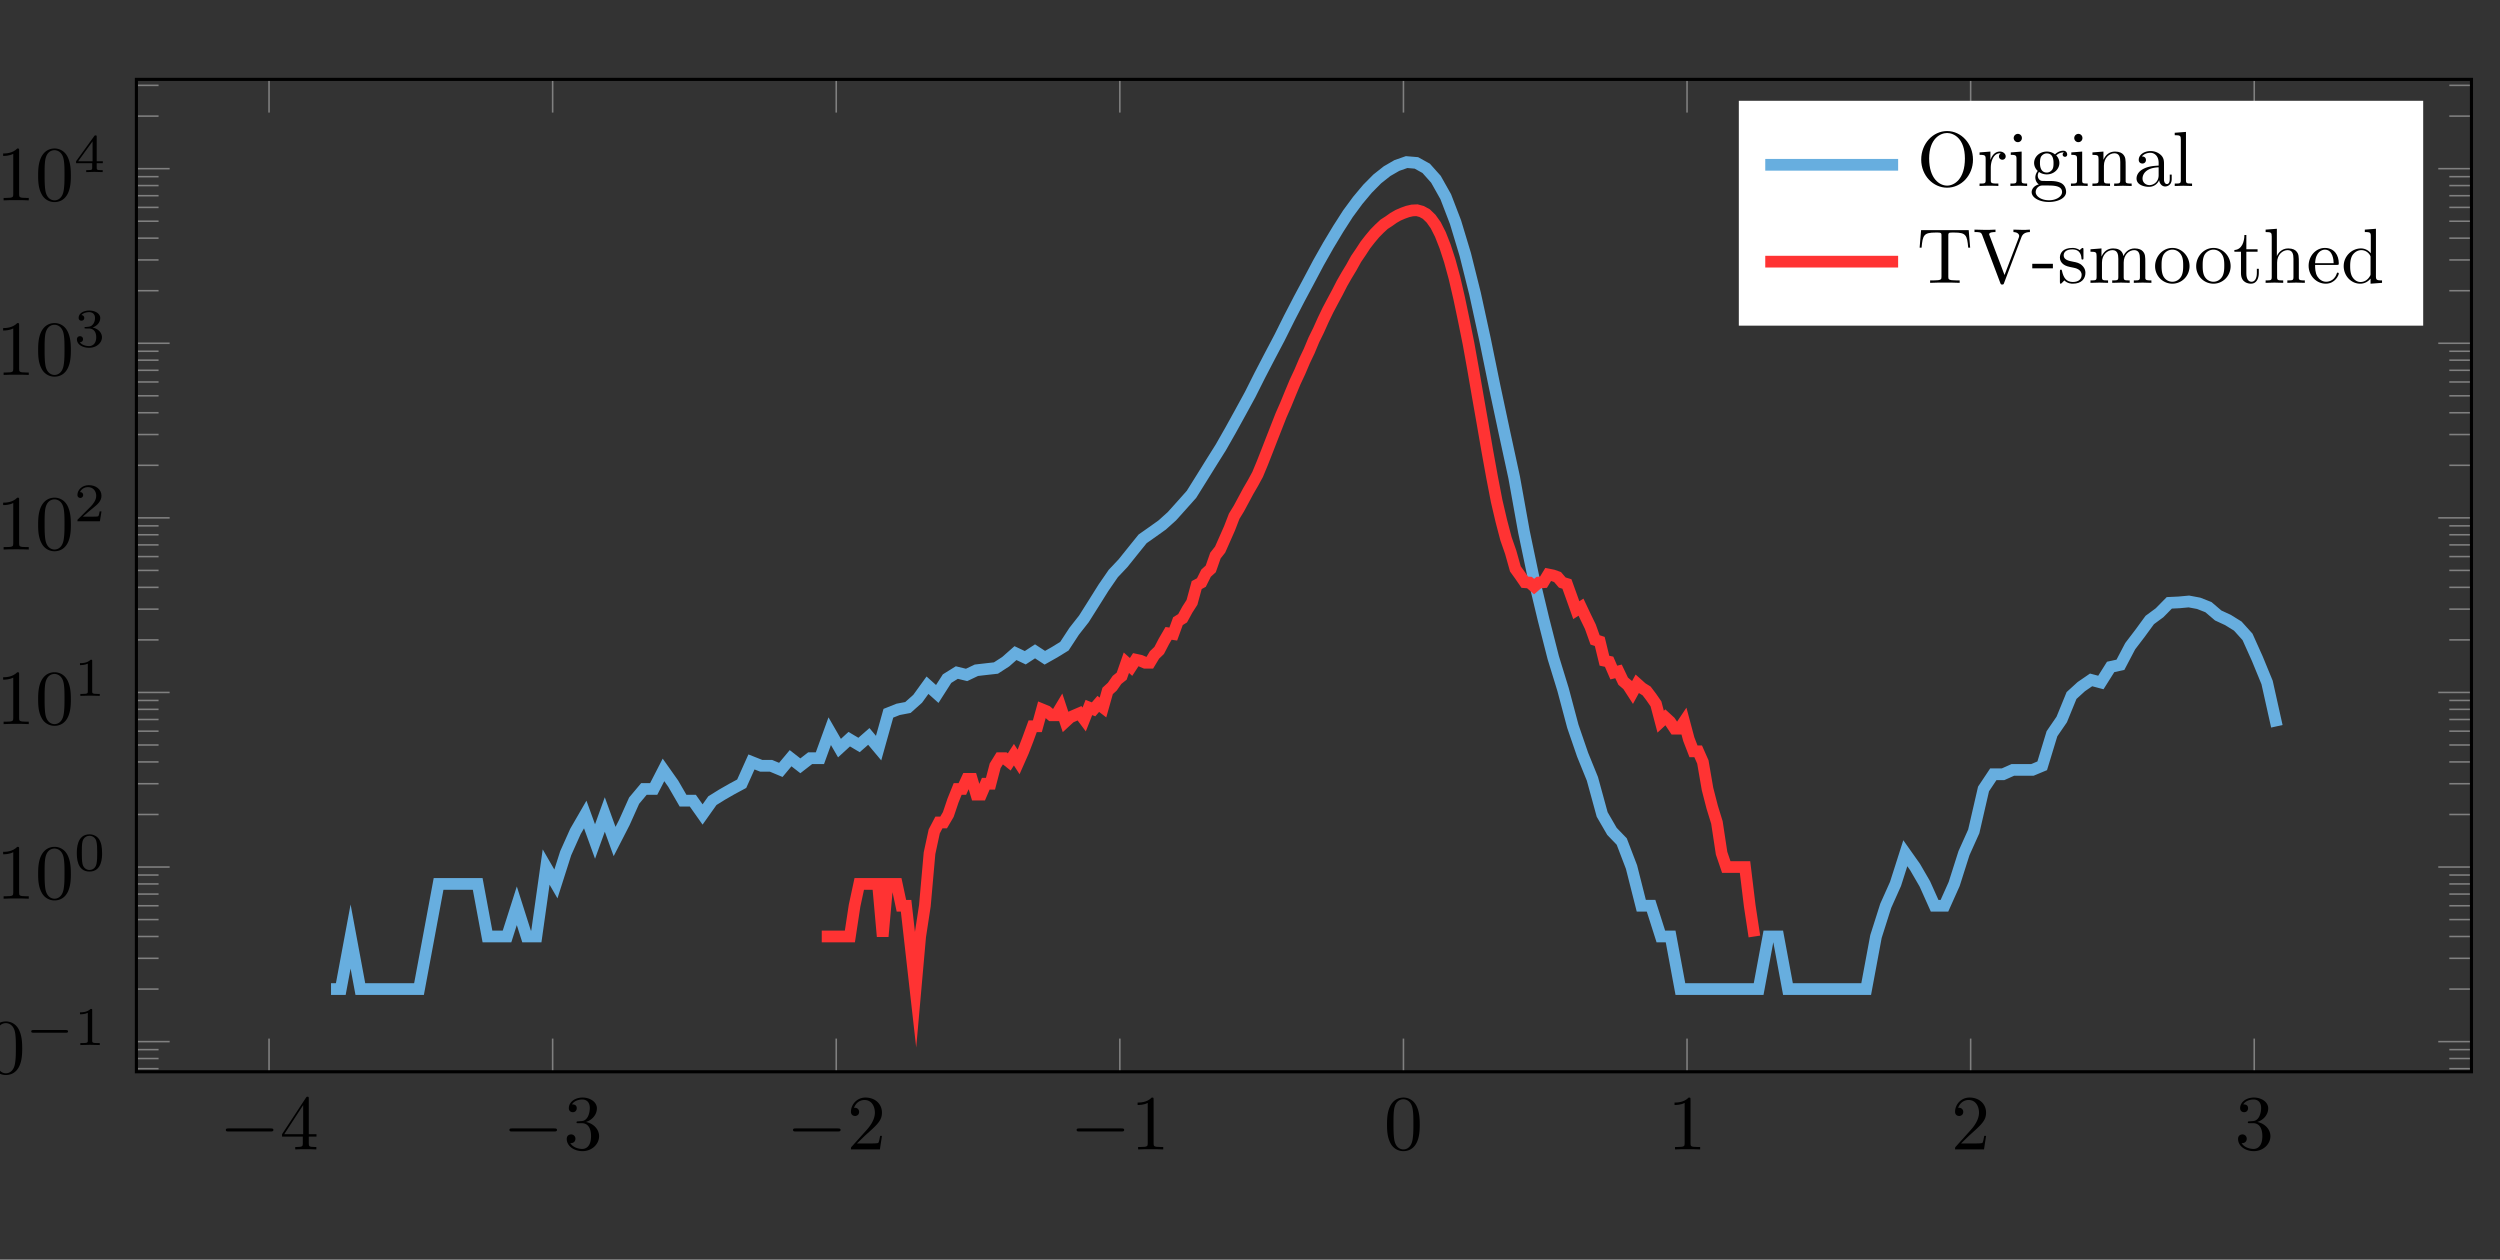 <svg xmlns="http://www.w3.org/2000/svg" xmlns:xlink="http://www.w3.org/1999/xlink" viewBox="20 0 320 161.24">
  <rect x="20" y="0" width="320" height="161.24" fill="#333333" stroke="none"/>
  <style>
    .original {
      stroke: #67aedf;
      stroke-width: 1.5;
    }

    .smoothed {
      stroke: #f33;
      stroke-width: 1.5;
    }
  </style>
  <defs>
    <symbol id="prefix__a" overflow="visible">
      <path
        d="M6.563-2.297c.171 0 .359 0 .359-.203 0-.188-.188-.188-.36-.188h-5.39c-.172 0-.344 0-.344.188 0 .203.172.203.344.203zm0 0" />
    </symbol>
    <symbol id="prefix__b" overflow="visible">
      <path
        d="M2.938-1.64v.859c0 .36-.032.469-.766.469h-.203V0c.406-.031.922-.031 1.343-.031.422 0 .938 0 1.36.031v-.313h-.219c-.734 0-.75-.109-.75-.468v-.86h.985v-.312h-.985v-4.531c0-.204 0-.266-.172-.266-.078 0-.11 0-.187.125L.28-1.953v.312zm.046-.313H.563l2.421-3.719zm0 0" />
    </symbol>
    <symbol id="prefix__c" overflow="visible">
      <path
        d="M2.89-3.516c.813-.265 1.391-.953 1.391-1.75 0-.812-.875-1.375-1.828-1.375-1 0-1.765.594-1.765 1.36 0 .328.218.515.515.515.297 0 .5-.218.5-.515 0-.485-.469-.485-.61-.485.298-.5.954-.625 1.313-.625.422 0 .969.22.969 1.11 0 .125-.031.703-.281 1.14-.297.485-.64.516-.89.516a3.29 3.29 0 01-.392.031c-.078.016-.14.031-.14.125 0 .11.062.11.234.11h.438c.812 0 1.187.671 1.187 1.656 0 1.36-.687 1.64-1.125 1.64-.437 0-1.187-.171-1.531-.75.344.047.656-.171.656-.546a.537.537 0 00-.547-.563c-.25 0-.562.14-.562.578C.422-.437 1.344.22 2.437.22c1.22 0 2.126-.906 2.126-1.922 0-.813-.641-1.594-1.672-1.813zm0 0" />
    </symbol>
    <symbol id="prefix__d" overflow="visible">
      <path
        d="M1.266-.766l1.062-1.03c1.547-1.376 2.14-1.907 2.14-2.907 0-1.14-.89-1.938-2.109-1.938C1.234-6.64.5-5.719.5-4.828c0 .547.5.547.531.547.172 0 .516-.11.516-.532a.513.513 0 00-.531-.515c-.079 0-.094 0-.125.016.218-.657.765-1.016 1.343-1.016.907 0 1.329.812 1.329 1.625 0 .797-.485 1.578-1.047 2.203L.609-.375C.5-.265.5-.235.5 0h3.703l.266-1.734h-.235C4.172-1.438 4.11-1 4-.844c-.063.078-.719.078-.938.078zm0 0" />
    </symbol>
    <symbol id="prefix__e" overflow="visible">
      <path
        d="M2.938-6.375c0-.25 0-.266-.235-.266C2.078-6 1.203-6 .891-6v.313c.203 0 .78 0 1.296-.266v5.172c0 .36-.03.469-.921.469H.953V0c.344-.031 1.203-.031 1.61-.031.39 0 1.265 0 1.609.031v-.313h-.313c-.906 0-.921-.109-.921-.468zm0 0" />
    </symbol>
    <symbol id="prefix__f" overflow="visible">
      <path
        d="M4.578-3.188c0-.796-.047-1.593-.39-2.328C3.733-6.484 2.905-6.64 2.5-6.64c-.61 0-1.328.266-1.75 1.188-.313.687-.36 1.469-.36 2.266 0 .75.032 1.64.454 2.406a1.83 1.83 0 001.64 1c.532 0 1.297-.203 1.735-1.157.312-.687.36-1.468.36-2.25zM2.484 0c-.39 0-.984-.25-1.156-1.203-.11-.594-.11-1.516-.11-2.11 0-.64 0-1.296.079-1.828.187-1.187.937-1.28 1.187-1.28.329 0 .985.187 1.172 1.171.11.563.11 1.313.11 1.938 0 .75 0 1.421-.11 2.062C3.5-.297 2.937 0 2.484 0zm0 0" />
    </symbol>
    <symbol id="prefix__o" overflow="visible">
      <path
        d="M7.188-3.375c0-2.031-1.5-3.656-3.313-3.656-1.797 0-3.313 1.593-3.313 3.656C.563-1.328 2.095.219 3.876.219c1.813 0 3.313-1.578 3.313-3.594zM3.874-.047c-.953 0-2.297-.875-2.297-3.469 0-2.578 1.469-3.265 2.297-3.265.86 0 2.281.703 2.281 3.265 0 2.641-1.36 3.47-2.281 3.47zm0 0" />
    </symbol>
    <symbol id="prefix__p" overflow="visible">
      <path
        d="M1.672-3.313v-1.093l-1.39.11v.312c.702 0 .78.062.78.562V-.75c0 .438-.109.438-.78.438V0c.39-.016.859-.031 1.14-.031.39 0 .86 0 1.266.031v-.313h-.22c-.734 0-.75-.109-.75-.468v-1.531c0-.985.423-1.876 1.173-1.876.062 0 .093 0 .109.016-.031 0-.234.125-.234.39 0 .266.218.423.437.423a.421.421 0 00.422-.438c0-.312-.313-.61-.734-.61-.735 0-1.094.673-1.22 1.095zm0 0" />
    </symbol>
    <symbol id="prefix__q" overflow="visible">
      <path
        d="M1.766-4.406l-1.391.11v.312c.64 0 .734.062.734.546V-.75c0 .438-.109.438-.78.438V0c.312-.016.859-.031 1.093-.031.36 0 .703.015 1.047.031v-.313c-.672 0-.703-.046-.703-.437zm.03-1.735a.514.514 0 00-.515-.53.537.537 0 00-.531.53c0 .266.219.532.531.532a.514.514 0 00.516-.532zm0 0" />
    </symbol>
    <symbol id="prefix__r" overflow="visible">
      <path
        d="M2.219-1.719c-.875 0-.875-1-.875-1.218 0-.266.015-.594.156-.844.078-.11.313-.39.719-.39.86 0 .86.984.86 1.218 0 .265 0 .594-.157.844-.078.109-.313.39-.703.39zm-1.156.39c0-.03 0-.265.156-.468.39.281.812.313 1 .313.922 0 1.61-.688 1.61-1.454 0-.374-.157-.734-.407-.968.36-.344.719-.39.89-.39.032 0 .079 0 .11.015-.11.031-.172.14-.172.265 0 .172.14.282.297.282a.28.28 0 00.281-.297c0-.172-.11-.485-.5-.485-.203 0-.64.063-1.062.47a1.652 1.652 0 00-1.047-.36c-.938 0-1.625.687-1.625 1.453 0 .437.219.812.469 1.031-.125.14-.313.469-.313.828 0 .313.14.688.453.89-.61.157-.922.595-.922.985 0 .719.985 1.266 2.203 1.266 1.172 0 2.204-.5 2.204-1.281 0-.344-.125-.86-.641-1.141-.531-.266-1.11-.266-1.719-.266-.25 0-.672 0-.75-.015-.312-.047-.516-.344-.516-.672zM2.5 1.829C1.484 1.828.797 1.312.797.781c0-.453.375-.828.812-.844h.594c.86 0 1.969 0 1.969.844 0 .547-.703 1.047-1.672 1.047zm0 0" />
    </symbol>
    <symbol id="prefix__s" overflow="visible">
      <path
        d="M1.094-3.422V-.75c0 .438-.11.438-.782.438V0c.36-.016.86-.031 1.141-.031.25 0 .766.015 1.11.031v-.313c-.672 0-.782 0-.782-.437v-1.844c0-1.031.719-1.594 1.344-1.594.64 0 .75.532.75 1.11V-.75c0 .438-.11.438-.781.438V0c.344-.016.86-.031 1.125-.031.25 0 .781.015 1.11.031v-.313c-.516 0-.766 0-.766-.296v-1.907c0-.859 0-1.156-.313-1.515-.14-.172-.469-.375-1.047-.375-.734 0-1.203.422-1.484 1.047v-1.047l-1.407.11v.312c.704 0 .782.062.782.562zm0 0" />
    </symbol>
    <symbol id="prefix__t" overflow="visible">
      <path
        d="M3.313-.75c.046.39.312.813.78.813.22 0 .829-.141.829-.954v-.562h-.25v.562c0 .579-.25.641-.36.641-.328 0-.375-.453-.375-.5v-1.984c0-.422 0-.813-.359-1.188-.39-.39-.89-.547-1.36-.547-.827 0-1.515.469-1.515 1.125 0 .297.203.469.469.469a.435.435 0 00.453-.453c0-.125-.047-.453-.516-.453.282-.36.766-.469 1.079-.469.5 0 1.062.39 1.062 1.281v.36c-.516.03-1.203.062-1.828.359-.75.344-1 .86-1 1.297 0 .812.969 1.062 1.594 1.062.656 0 1.109-.406 1.296-.859zM3.25-2.39v1c0 .937-.719 1.28-1.172 1.28-.484 0-.89-.343-.89-.843 0-.547.421-1.375 2.062-1.438zm0 0" />
    </symbol>
    <symbol id="prefix__u" overflow="visible">
      <path
        d="M1.766-6.922l-1.438.11v.312c.703 0 .781.063.781.563V-.75c0 .438-.109.438-.78.438V0c.327-.016.859-.031 1.109-.031s.734.015 1.109.031v-.313c-.672 0-.781 0-.781-.437zm0 0" />
    </symbol>
    <symbol id="prefix__v" overflow="visible">
      <path
        d="M6.64-6.75H.548L.359-4.5h.25C.75-6.11.891-6.438 2.406-6.438c.172 0 .438 0 .531.016.22.047.22.156.22.375V-.78c0 .328 0 .469-1.048.469h-.406V0c.406-.031 1.422-.031 1.89-.031.454 0 1.485 0 1.891.031v-.313h-.406c-1.047 0-1.047-.14-1.047-.468v-5.266c0-.187 0-.328.188-.375.11-.016.375-.016.562-.016 1.516 0 1.657.329 1.797 1.938h.25zm0 0" />
    </symbol>
    <symbol id="prefix__w" overflow="visible">
      <path
        d="M6.188-5.828c.14-.375.406-.656 1.093-.672v-.313c-.312.032-.718.032-.968.032-.297 0-.875-.016-1.141-.032v.313c.516.016.734.266.734.5 0 .078-.031.14-.047.203L4.031-1 2.125-6.031c-.063-.14-.063-.157-.063-.172 0-.297.563-.297.813-.297v-.313c-.36.032-1.047.032-1.422.032-.469 0-.906-.016-1.266-.032v.313c.657 0 .844 0 .985.375L3.484 0c.063.188.11.219.25.219.157 0 .188-.047.235-.188zm0 0" />
    </symbol>
    <symbol id="prefix__x" overflow="visible">
      <path d="M2.75-1.86v-.577H.11v.578zm0 0" />
    </symbol>
    <symbol id="prefix__y" overflow="visible">
      <path
        d="M2.078-1.938c.219.047 1.031.204 1.031.922 0 .5-.343.907-1.125.907-.843 0-1.203-.563-1.39-1.422-.031-.125-.031-.157-.14-.157-.126 0-.126.063-.126.235v1.328c0 .172 0 .234.11.234C.483.11.5.094.688-.094.703-.109.703-.125.89-.312c.437.406.89.421 1.093.421 1.141 0 1.61-.671 1.61-1.39 0-.516-.297-.828-.422-.938-.328-.328-.719-.406-1.14-.484-.563-.11-1.22-.235-1.22-.813 0-.359.25-.765 1.11-.765 1.094 0 1.156.906 1.172 1.203 0 .094.094.094.11.094.14 0 .14-.047.14-.235v-1.015c0-.157 0-.235-.11-.235-.046 0-.078 0-.203.125-.031.032-.125.125-.172.157-.375-.282-.78-.282-.937-.282-1.219 0-1.594.672-1.594 1.235 0 .343.156.625.422.843.328.25.61.313 1.328.454zm0 0" />
    </symbol>
    <symbol id="prefix__z" overflow="visible">
      <path
        d="M1.094-3.422V-.75c0 .438-.11.438-.782.438V0c.36-.016.86-.031 1.141-.031.25 0 .766.015 1.11.031v-.313c-.672 0-.782 0-.782-.437v-1.844c0-1.031.719-1.594 1.344-1.594.64 0 .75.532.75 1.11V-.75c0 .438-.11.438-.781.438V0c.344-.016.86-.031 1.125-.031.25 0 .781.015 1.11.031v-.313c-.657 0-.766 0-.766-.437v-1.844c0-1.031.703-1.594 1.343-1.594.625 0 .735.532.735 1.11V-.75c0 .438-.11.438-.782.438V0c.344-.016.86-.031 1.125-.031.266 0 .782.015 1.125.031v-.313c-.515 0-.765 0-.78-.296v-1.907c0-.859 0-1.156-.313-1.515-.141-.172-.47-.375-1.047-.375-.828 0-1.282.593-1.438.984-.14-.875-.875-.984-1.328-.984-.734 0-1.203.422-1.484 1.047v-1.047l-1.407.11v.312c.704 0 .782.062.782.562zm0 0" />
    </symbol>
    <symbol id="prefix__A" overflow="visible">
      <path
        d="M4.688-2.14c0-1.266-.985-2.329-2.188-2.329C1.25-4.469.281-3.375.281-2.14A2.22 2.22 0 002.484.11c1.204 0 2.204-.984 2.204-2.25zM2.5-.14c-.438 0-.875-.204-1.14-.672-.25-.438-.25-1.047-.25-1.407 0-.39 0-.922.234-1.36a1.347 1.347 0 011.14-.671c.438 0 .86.219 1.125.656.266.422.266 1 .266 1.375 0 .36 0 .906-.219 1.344-.234.453-.672.734-1.156.734zm0 0" />
    </symbol>
    <symbol id="prefix__B" overflow="visible">
      <path
        d="M1.719-3.984h1.437v-.313H1.72v-1.828h-.25c0 .813-.297 1.875-1.282 1.922v.219h.844v2.75c0 1.218.938 1.343 1.297 1.343.703 0 .985-.703.985-1.343v-.563h-.25v.547c0 .734-.297 1.11-.672 1.11-.672 0-.672-.907-.672-1.079zm0 0" />
    </symbol>
    <symbol id="prefix__C" overflow="visible">
      <path
        d="M1.094-.75c0 .438-.11.438-.782.438V0c.36-.016.86-.031 1.141-.031.25 0 .766.015 1.11.031v-.313c-.672 0-.782 0-.782-.437v-1.844c0-1.031.719-1.594 1.344-1.594.64 0 .75.532.75 1.11V-.75c0 .438-.11.438-.781.438V0c.344-.016.86-.031 1.125-.031.25 0 .781.015 1.11.031v-.313c-.516 0-.766 0-.766-.296v-1.907c0-.859 0-1.156-.313-1.515-.14-.172-.469-.375-1.047-.375-.844 0-1.281.593-1.453.984v-3.5l-1.438.11v.312c.704 0 .782.063.782.563zm0 0" />
    </symbol>
    <symbol id="prefix__D" overflow="visible">
      <path
        d="M1.11-2.516C1.171-4 2.015-4.25 2.36-4.25c1.015 0 1.124 1.344 1.124 1.734zm0 .22h2.78c.22 0 .25 0 .25-.22 0-.984-.546-1.953-1.78-1.953C1.202-4.469.28-3.437.28-2.187.281-.86 1.328.108 2.47.108 3.688.11 4.14-1 4.14-1.187c0-.094-.079-.125-.141-.125-.078 0-.11.062-.125.14C3.531-.14 2.625-.14 2.531-.14c-.5 0-.89-.296-1.125-.671-.297-.47-.297-1.125-.297-1.485zm0 0" />
    </symbol>
    <symbol id="prefix__E" overflow="visible">
      <path
        d="M3.781-.547V.11L5.25 0v-.313c-.688 0-.781-.062-.781-.562v-6.047l-1.422.11v.312c.687 0 .765.063.765.563v2.156a1.582 1.582 0 00-1.25-.625c-1.171 0-2.218.984-2.218 2.265 0 1.266.969 2.25 2.11 2.25.64 0 1.077-.343 1.327-.656zm0-2.672v2.047c0 .172 0 .188-.11.36-.296.484-.733.703-1.171.703-.453 0-.813-.266-1.047-.641-.25-.406-.281-.969-.281-1.39 0-.36.016-.954.297-1.407.218-.312.593-.64 1.14-.64.344 0 .766.156 1.063.593.11.172.11.188.11.375zm0 0" />
    </symbol>
    <symbol id="prefix__g" overflow="visible">
      <path
        d="M5.188-1.578c.109 0 .28 0 .28-.156 0-.188-.171-.188-.28-.188H1.03c-.11 0-.281 0-.281.172s.156.172.281.172zm0 0" />
    </symbol>
    <symbol id="prefix__h" overflow="visible">
      <path
        d="M2.328-4.438c0-.187 0-.187-.203-.187-.453.438-1.078.438-1.36.438v.25c.157 0 .626 0 1-.188v3.547c0 .234 0 .328-.687.328H.812V0c.125 0 .985-.031 1.235-.031.219 0 1.094.031 1.25.031v-.25H3.03c-.703 0-.703-.094-.703-.328zm0 0" />
    </symbol>
    <symbol id="prefix__i" overflow="visible">
      <path
        d="M3.594-2.219c0-.765-.094-1.328-.406-1.812-.22-.313-.657-.594-1.204-.594C.36-4.625.36-2.719.36-2.219c0 .5 0 2.36 1.625 2.36 1.61 0 1.61-1.86 1.61-2.36zM1.984-.063c-.328 0-.75-.187-.89-.75C1-1.219 1-1.796 1-2.313c0-.515 0-1.046.094-1.421.156-.547.593-.704.89-.704.375 0 .735.235.86.641.11.375.125.875.125 1.485 0 .515 0 1.03-.094 1.468-.14.64-.61.781-.89.781zm0 0" />
    </symbol>
    <symbol id="prefix__j" overflow="visible">
      <path
        d="M3.516-1.266H3.28c-.015.157-.094.563-.187.625-.047.047-.578.047-.688.047H1.125c.734-.64.984-.844 1.39-1.172.516-.406 1-.843 1-1.5 0-.843-.734-1.359-1.624-1.359-.86 0-1.454.61-1.454 1.25 0 .344.297.39.376.39.156 0 .359-.124.359-.374 0-.125-.047-.375-.406-.375.218-.485.687-.641 1.015-.641.703 0 1.063.547 1.063 1.11 0 .609-.438 1.078-.656 1.328L.516-.266C.437-.203.437-.187.437 0h2.876zm0 0" />
    </symbol>
    <symbol id="prefix__k" overflow="visible">
      <path
        d="M1.906-2.328c.547 0 .938.375.938 1.125 0 .86-.516 1.125-.906 1.125-.282 0-.907-.078-1.188-.5.328 0 .406-.235.406-.39 0-.22-.172-.376-.39-.376a.38.38 0 00-.391.407C.375-.281 1.094.14 1.938.14c.968 0 1.64-.657 1.64-1.344 0-.547-.437-1.094-1.203-1.25.719-.266.984-.781.984-1.219 0-.547-.625-.953-1.406-.953-.766 0-1.36.375-1.36.938 0 .234.157.359.36.359.219 0 .36-.156.36-.344 0-.203-.141-.36-.36-.375.25-.297.719-.375.985-.375.312 0 .75.156.75.75 0 .297-.094.625-.282.828-.219.266-.422.281-.765.313-.172.015-.188.015-.22.015-.015 0-.077.016-.077.094 0 .094.062.094.187.094zm0 0" />
    </symbol>
    <symbol id="prefix__l" overflow="visible">
      <path
        d="M3.688-1.14v-.25h-.782V-4.5c0-.14 0-.203-.14-.203-.094 0-.125 0-.188.11L.266-1.392v.25h2.062v.563c0 .25 0 .328-.578.328h-.188V0c.36-.016.797-.031 1.047-.031.266 0 .704.015 1.063.031v-.25h-.188c-.578 0-.578-.078-.578-.328v-.563zM2.375-3.939v2.547H.531zm0 0" />
    </symbol>
    <clipPath id="prefix__m">
      <path d="M51 10.16h272v127.028H51zm0 0" />
    </clipPath>
    <clipPath id="prefix__n">
      <path d="M113 15h143v122.188H113zm0 0" />
    </clipPath>
  </defs>
  <path fill="none" stroke="gray" stroke-miterlimit="10" stroke-width=".199"
    d="M54.438 137.188v-4.25m36.3 4.25v-4.25m36.301 4.25v-4.25m36.3 4.25v-4.25m36.302 4.25v-4.25m36.3 4.25v-4.25m36.301 4.25v-4.25m36.301 4.25v-4.25M54.437 10.16v4.25m36.301-4.25v4.25m36.301-4.25v4.25m36.3-4.25v4.25m36.302-4.25v4.25m36.3-4.25v4.25m36.301-4.25v4.25m36.301-4.25v4.25M37.46 136.79h2.837m-2.836-1.298h2.836m-2.836-1.14h2.836m-2.836-1.024h2.836m-2.836-6.726h2.836m-2.836-3.938h2.836m-2.836-2.793h2.836m-2.836-2.164h2.836m-2.836-1.77h2.836m-2.836-1.496h2.836m-2.836-1.296h2.836m-2.836-1.141h2.836m-2.836-1.024h2.836m-2.836-6.726h2.836m-2.836-3.938h2.836m-2.836-2.789h2.836M37.46 95.36h2.836m-2.836-1.77h2.836m-2.836-1.495h2.836m-2.836-1.297h2.836m-2.836-1.14h2.836m-2.836-1.024h2.836m-2.836-6.727h2.836M37.46 77.97h2.836m-2.836-2.79h2.836m-2.836-2.167h2.836m-2.836-1.77h2.836m-2.836-1.496h2.836M37.46 68.45h2.836m-2.836-1.14h2.836m-2.836-1.024h2.836M37.46 59.56h2.836M37.46 55.62h2.836m-2.836-2.789h2.836m-2.836-2.168h2.836m-2.836-1.77h2.836m-2.836-1.496h2.836m-2.836-1.296h2.836M37.46 44.96h2.836m-2.836-1.023h2.836M37.46 37.21h2.836m-2.836-3.938h2.836m-2.836-2.789h2.836m-2.836-2.168h2.836m-2.836-1.77h2.836m-2.836-1.495h2.836m-2.836-1.297h2.836m-2.836-1.14h2.836M37.46 21.59h2.836m-2.836-6.727h2.836m-2.836-3.937h2.836m296.05 125.863h-2.835m2.836-1.297h-2.836m2.836-1.14h-2.836m2.836-1.024h-2.836m2.836-6.726h-2.836m2.836-3.938h-2.836m2.836-2.793h-2.836m2.836-2.164h-2.836m2.836-1.77h-2.836m2.836-1.496h-2.836m2.836-1.296h-2.836m2.836-1.141h-2.836m2.836-1.024h-2.836m2.836-6.726h-2.836m2.836-3.938h-2.836m2.836-2.789h-2.836m2.836-2.168h-2.836m2.836-1.77h-2.836m2.836-1.495h-2.836m2.836-1.297h-2.836m2.836-1.14h-2.836m2.836-1.024h-2.836m2.836-6.727h-2.836m2.836-3.937h-2.836m2.836-2.79h-2.836m2.836-2.167h-2.836m2.836-1.77h-2.836m2.836-1.496h-2.836m2.836-1.297h-2.836m2.836-1.14h-2.836m2.836-1.024h-2.836m2.836-6.726h-2.836m2.836-3.938h-2.836m2.836-2.789h-2.836m2.836-2.168h-2.836m2.836-1.77h-2.836m2.836-1.496h-2.836m2.836-1.296h-2.836m2.836-1.141h-2.836m2.836-1.023h-2.836m2.836-6.727h-2.836m2.836-3.938h-2.836m2.836-2.789h-2.836m2.836-2.168h-2.836m2.836-1.77h-2.836m2.836-1.495h-2.836m2.836-1.297h-2.836m2.836-1.14h-2.836m2.836-1.024h-2.836m2.836-6.727h-2.836m2.836-3.937h-2.836M37.46 133.328h4.255M37.46 110.98h4.254M37.46 88.633h4.254M37.46 66.285h4.254M37.46 43.938h4.254M37.46 21.59h4.254m294.633 111.738h-4.25m4.25-22.348h-4.25m4.25-22.347h-4.25m4.25-22.348h-4.25m4.25-22.347h-4.25m4.25-22.348h-4.25" />
  <path fill="none" stroke="#000" stroke-miterlimit="10" stroke-width=".399"
    d="M37.46 137.188V10.16h298.888v127.028zm0 0" />
  <use x="48.073" y="147.127" xlink:href="#prefix__a" />
  <use x="55.822" y="147.127" xlink:href="#prefix__b" />
  <use x="84.373" y="147.127" xlink:href="#prefix__a" />
  <use x="92.122" y="147.127" xlink:href="#prefix__c" />
  <use x="120.674" y="147.127" xlink:href="#prefix__a" />
  <use x="128.422" y="147.127" xlink:href="#prefix__d" />
  <use x="156.974" y="147.127" xlink:href="#prefix__a" />
  <use x="164.723" y="147.127" xlink:href="#prefix__e" />
  <use x="197.149" y="147.127" xlink:href="#prefix__f" />
  <use x="233.449" y="147.127" xlink:href="#prefix__e" />
  <use x="269.749" y="147.127" xlink:href="#prefix__d" />
  <use x="306.05" y="147.127" xlink:href="#prefix__c" />
  <use x="13.283" y="137.382" xlink:href="#prefix__e" />
  <use x="18.264" y="137.382" xlink:href="#prefix__f" />
  <use x="23.246" y="133.766" xlink:href="#prefix__g" />
  <use x="29.473" y="133.766" xlink:href="#prefix__h" />
  <use x="19.51" y="115.035" xlink:href="#prefix__e" />
  <use x="24.491" y="115.035" xlink:href="#prefix__f" />
  <use x="29.473" y="111.419" xlink:href="#prefix__i" />
  <use x="19.51" y="92.687" xlink:href="#prefix__e" />
  <use x="24.491" y="92.687" xlink:href="#prefix__f" />
  <use x="29.473" y="89.072" xlink:href="#prefix__h" />
  <use x="19.51" y="70.34" xlink:href="#prefix__e" />
  <use x="24.491" y="70.34" xlink:href="#prefix__f" />
  <use x="29.473" y="66.725" xlink:href="#prefix__j" />
  <use x="19.51" y="47.993" xlink:href="#prefix__e" />
  <use x="24.491" y="47.993" xlink:href="#prefix__f" />
  <use x="29.473" y="44.377" xlink:href="#prefix__k" />
  <use x="19.51" y="25.646" xlink:href="#prefix__e" />
  <use x="24.491" y="25.646" xlink:href="#prefix__f" />
  <use x="29.473" y="22.03" xlink:href="#prefix__l" />
  <g clip-path="url(#prefix__m)">
    <path fill="none" class="original" stroke-miterlimit="10"
      d="M62.371 126.602h1.25l1.254-6.73 1.25 6.73h7.508l1.254-6.73 1.25-6.727h5.008l1.25 6.726h2.503l1.254-3.933 1.25 3.933h1.25l1.254-8.89 1.25 2.164 1.254-3.934 1.25-2.793 1.25-2.164 1.254 3.46 1.25-3.46 1.254 3.46 1.25-2.437 1.25-2.793 1.254-1.496h1.25l1.254-2.441 1.25 1.77 1.254 2.167h1.25l1.25 1.77 1.254-1.77 1.25-.777 1.254-.719 1.25-.672 1.25-2.789 1.253.496h1.25l1.254.524 1.25-1.496 1.25.972 1.254-.972h1.25l1.254-3.461 1.25 2.168 1.25-1.145 1.254.746 1.25-1.097 1.254 1.496 1.25-4.461 1.254-.5 1.25-.238 1.25-1.118 1.254-1.734 1.25 1.121 1.254-1.965 1.25-.777 1.25.305 1.254-.598 1.25-.145 1.253-.14 1.25-.809 1.25-1.101 1.254.593 1.25-.82 1.254.82 1.25-.707 1.254-.77 1.25-1.91 1.25-1.593 1.254-1.988 1.25-1.993 1.254-1.82 1.25-1.324 1.25-1.559 1.254-1.554 1.25-.88 1.254-.894 1.25-1.125 1.25-1.394 1.254-1.407 1.25-2 1.254-2.02 1.25-1.991 1.254-2.203 1.25-2.266 1.25-2.29 1.253-2.495 1.25-2.403 1.254-2.378 1.25-2.508 1.25-2.414 1.254-2.348 1.25-2.355 1.254-2.215 1.25-2.078 1.25-1.95 1.254-1.703 1.25-1.492 1.254-1.266 1.25-.988 1.254-.726 1.25-.438 1.25.106 1.254.695 1.25 1.402 1.254 2.23 1.25 3.258 1.25 4.141 1.254 5.024 1.25 5.742 1.254 6.136 1.25 5.864 1.25 5.758 1.253 6.968 1.25 5.965 1.254 5.25 1.25 4.906 1.25 4.063 1.254 4.71 1.25 3.638 1.254 3.09 1.25 4.562 1.254 2.164 1.25 1.297 1.25 3.265 1.254 4.957h1.25l1.254 3.934h1.25l1.25 6.73h10.015l1.25-6.73h1.254l1.25 6.73h10.012l1.254-6.73 1.25-3.933 1.25-2.793 1.254-3.934 1.25 1.77 1.254 2.164 1.25 2.793h1.254l1.25-2.793 1.25-3.934 1.254-2.793 1.25-5.43 1.254-1.883h1.25l1.25-.558h2.503l1.254-.524 1.25-4.105 1.25-1.824 1.254-3.067 1.25-1.14 1.254-.86 1.25.332 1.254-1.992 1.25-.273 1.25-2.38 1.254-1.644 1.25-1.71 1.254-.926 1.25-1.27 1.25-.059 1.254-.117 1.25.235 1.254.492 1.25 1.066 1.25.578 1.254.778 1.25 1.386 1.254 2.793 1.25 3.043 1.25 5.606" />
  </g>
  <g clip-path="url(#prefix__n)">
    <path fill="none" class="smoothed" stroke-miterlimit="10"
      d="M125.184 119.871h3.601l.598-3.933.601-2.793h2.399l.601 6.726.598-6.726h1.2l.6 2.793h.598l1.204 10.664.597-6.73.602-3.935.597-6.726.602-2.793.598-1.14h.601l.602-1.024.597-1.77.602-1.496h.598l.601-1.297h.598l.601 2.016h.602l.598-1.39h.601l.598-2.294.601-.972h.602l.598.476.601-.925.598.925.601-1.359.598-1.555.602-1.648h.601l.598-2.168.601.246.598.512h.602l.597-.996.602 1.816.601-.555.598-.265.602-.258.597.797.602-1.535.598.238.601-.7.602.462.597-2.118.602-.554.598-.86.601-.484.598-1.715.601.54.602-.927.598.13.601.257h.598l.601-.996.598-.574.602-1.156.601-1.032.598.09.601-1.652.598-.371.602-1.102.597-.93.602-2.214.601-.325.598-1.199.602-.547.597-1.707.602-.765.597-1.348.602-1.363.602-1.563.597-.976.602-1.118.597-1.113.602-1.035.598-1.098.601-1.445.602-1.531.597-1.535.602-1.535.598-1.528.601-1.367.598-1.461.601-1.437.602-1.286.598-1.406.601-1.262.598-1.433.601-1.223.598-1.332.602-1.254.601-1.133.598-1.113.601-1.176.598-1.043.602-.996.601-1.086.598-.879.601-.921.598-.766.602-.719.597-.605.602-.559.601-.387.598-.425.602-.344.597-.258.602-.215.598-.137.601-.027.602.164.597.328.602.582.598.84.601 1.188.598 1.523.601 1.844.602 2.203.598 2.574.601 2.86.598 2.964.601 3.344.598 3.465.602 3.426.601 3.476.598 3.309.601 3.121.598 2.559.602 2.293.597 1.707.602 2.14.601.832.598.871.602.043.597.516.602-.516.597-.043.602-.992.602.121.597.211.602.703.597.184.602 1.668.598 1.684.601-.387.602 1.277.597 1.227.602 1.687.598.196.601 2.468.598.13.601 1.386.602-.148.598 1.253.601.516.598.926.601-1.102.598.535.602.375.601.793.598.864.601 2.277.598-.555.602.555.597.898h.602l.601-.898.598 2.238.602 1.555h.597l.602 1.36.597 3.46.602 2.34.602 1.95.597 3.933.602 1.77h2.398l.602 4.957.597 3.933" />
  </g>
  <path fill="#fff" d="M242.57 41.684h87.598V12.902H242.57zm0 0" />
  <path fill="none" class="original" stroke-miterlimit="10" stroke-width=".797" d="M245.953 21.094h17.008" />
  <g>
    <use x="265.353" y="23.806" xlink:href="#prefix__o" />
    <use x="273.102" y="23.806" xlink:href="#prefix__p" />
    <use x="277.004" y="23.806" xlink:href="#prefix__q" />
    <use x="279.772" y="23.806" xlink:href="#prefix__r" />
    <use x="284.753" y="23.806" xlink:href="#prefix__q" />
    <use x="287.521" y="23.806" xlink:href="#prefix__s" />
    <use x="293.056" y="23.806" xlink:href="#prefix__t" />
    <use x="298.037" y="23.806" xlink:href="#prefix__u" />
  </g>
  <path fill="none" class="smoothed" stroke-miterlimit="10" stroke-width=".797" d="M245.953 33.492h17.008" />
  <g>
    <use x="265.353" y="36.204" xlink:href="#prefix__v" />
    <use x="272.548" y="36.204" xlink:href="#prefix__w" />
    <use x="280.02" y="36.204" xlink:href="#prefix__x" />
    <use x="283.34" y="36.204" xlink:href="#prefix__y" />
    <use x="287.27" y="36.204" xlink:href="#prefix__z" />
    <use x="295.572" y="36.204" xlink:href="#prefix__A" />
  </g>
  <g>
    <use x="300.832" y="36.204" xlink:href="#prefix__A" />
    <use x="305.813" y="36.204" xlink:href="#prefix__B" />
    <use x="309.688" y="36.204" xlink:href="#prefix__C" />
    <use x="315.223" y="36.204" xlink:href="#prefix__D" />
    <use x="319.65" y="36.204" xlink:href="#prefix__E" />
  </g>
</svg>